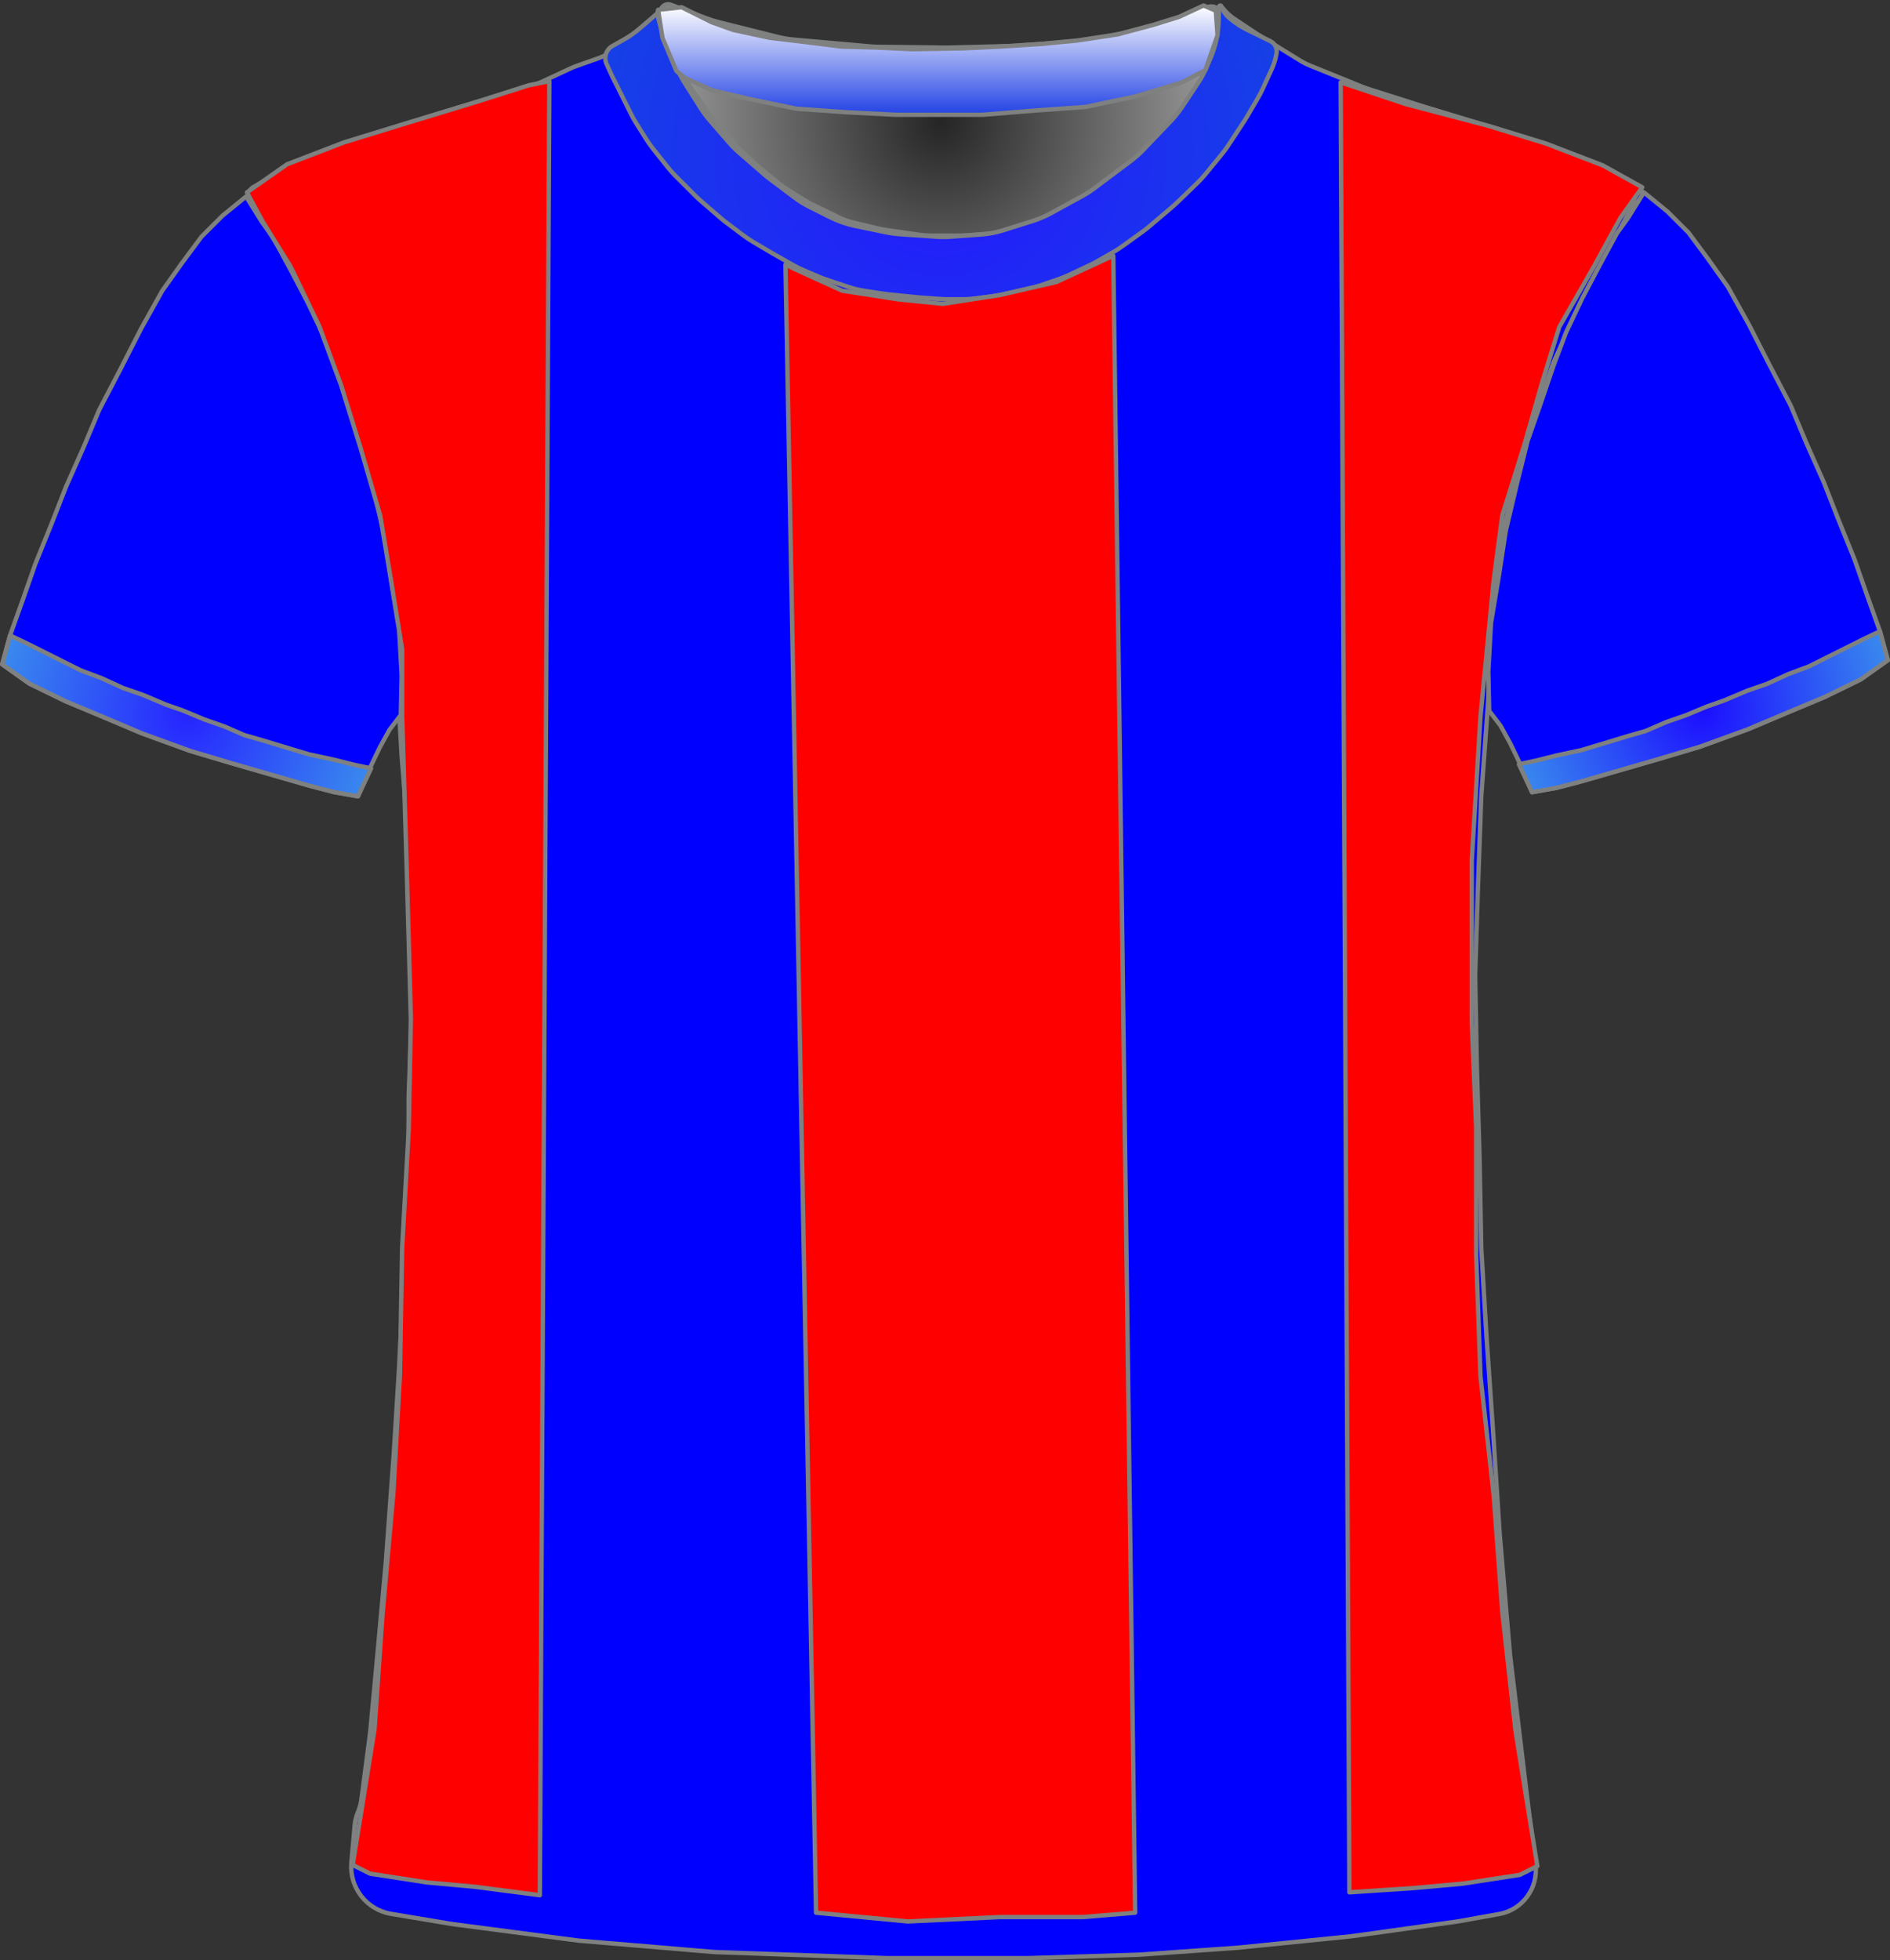 <?xml version="1.0" encoding="UTF-8" standalone="no"?>
<!DOCTYPE svg PUBLIC "-//W3C//DTD SVG 1.1//EN" "http://www.w3.org/Graphics/SVG/1.1/DTD/svg11.dtd">
<svg xmlns="http://www.w3.org/2000/svg" xmlns:xl="http://www.w3.org/1999/xlink" version="1.1" viewBox="-1368.5 -294.5 432.405 448.4" width="432.405pt" height="448.4pt" xmlns:dc="http://purl.org/dc/elements/1.1/">
  <rect x="-1368.5" y="-294.5" width="432.405" height="448.4" fill="#333333" stroke="none"/>
  <defs>
    <radialGradient cx="0" cy="0" r="1" id="Gradient" gradientUnits="userSpaceOnUse">
      <stop offset="0" stop-color="#252525"/>
      <stop offset="1" stop-color="#a5a5a5"/>
    </radialGradient>
    <radialGradient id="Obj_Gradient" xl:href="#Gradient" gradientTransform="translate(-1153.241 -266.6) scale(70.263)"/>
    <radialGradient cx="0" cy="0" r="1" id="Gradient_2" gradientUnits="userSpaceOnUse">
      <stop offset="0" stop-color="#2625ff"/>
      <stop offset="1" stop-color="#3a8eed"/>
    </radialGradient>
    <radialGradient id="Obj_Gradient_2" xl:href="#Gradient_2" gradientTransform="translate(-1325.8 -130.754) scale(46.037)"/>
    <radialGradient cx="0" cy="0" r="1" id="Gradient_3" gradientUnits="userSpaceOnUse">
      <stop offset="0" stop-color="#1c0fff"/>
      <stop offset="1" stop-color="#3a8eed"/>
    </radialGradient>
    <radialGradient id="Obj_Gradient_3" xl:href="#Gradient_3" gradientTransform="translate(-978.795 -131.697) scale(46.037)"/>
    <radialGradient cx="0" cy="0" r="1" id="Gradient_4" gradientUnits="userSpaceOnUse">
      <stop offset="0" stop-color="#2517ff"/>
      <stop offset="1" stop-color="#1542e5"/>
    </radialGradient>
    <radialGradient id="Obj_Gradient_4" xl:href="#Gradient_4" gradientTransform="translate(-1153.213 -259.645) scale(83.835)"/>
    <linearGradient x1="0" x2="1" id="Gradient_5" gradientUnits="userSpaceOnUse">
      <stop offset="0" stop-color="white"/>
      <stop offset="1" stop-color="#2242e4"/>
    </linearGradient>
    <linearGradient id="Obj_Gradient_5" xl:href="#Gradient_5" gradientTransform="translate(-1153.941 -293.244) rotate(90) scale(25)"/>
  </defs>
  <g stroke="none" stroke-opacity="1" stroke-dasharray="none" fill="none" fill-opacity="1">
    <title>Levante</title>
    <rect fill="white" width="432.405" height="448.4"/>
    <g>
      <title>Capa 1</title>
      <path d="M -1214.994 -293.41 L -1206.829 -290.292 C -1205.971 -289.964 -1205.094 -289.688 -1204.203 -289.466 L -1190.486 -286.036 C -1189.324 -285.746 -1188.142 -285.547 -1186.949 -285.44 L -1169.423 -283.879 C -1168.835 -283.826 -1168.245 -283.796 -1167.655 -283.789 L -1152.176 -283.605 C -1151.886 -283.602 -1151.596 -283.604 -1151.305 -283.611 L -1136.882 -283.986 C -1136.521 -283.995 -1136.161 -284.013 -1135.801 -284.039 L -1121.429 -285.091 C -1120.438 -285.164 -1119.452 -285.3 -1118.479 -285.5 L -1106.906 -287.878 C -1105.864 -288.093 -1104.838 -288.379 -1103.835 -288.735 L -1092.083 -292.91 C -1090.993 -293.297 -1089.79 -292.766 -1089.341 -291.7 L -1089.341 -291.7 C -1088.819 -290.46 -1088.667 -289.095 -1088.903 -287.771 L -1089.084 -286.76 C -1089.387 -285.059 -1089.882 -283.397 -1090.558 -281.807 L -1092.101 -278.176 C -1092.66 -276.861 -1093.339 -275.602 -1094.131 -274.414 L -1097.817 -268.885 C -1098.565 -267.764 -1099.409 -266.711 -1100.341 -265.737 L -1106.637 -259.162 C -1107.505 -258.256 -1108.445 -257.422 -1109.449 -256.668 L -1117.824 -250.387 C -1118.701 -249.73 -1119.623 -249.136 -1120.584 -248.61 L -1127.769 -244.679 C -1129.081 -243.961 -1130.458 -243.373 -1131.884 -242.923 L -1138.556 -240.816 C -1140.273 -240.274 -1142.048 -239.935 -1143.844 -239.807 L -1150.73 -239.315 C -1151.803 -239.238 -1152.879 -239.237 -1153.951 -239.311 L -1162.388 -239.893 C -1163.422 -239.964 -1164.45 -240.105 -1165.465 -240.315 L -1172.6 -241.792 C -1174.552 -242.196 -1176.444 -242.851 -1178.226 -243.743 L -1182.886 -246.073 C -1184.12 -246.69 -1185.296 -247.416 -1186.4 -248.244 L -1192.082 -252.506 C -1192.521 -252.835 -1192.948 -253.18 -1193.363 -253.54 L -1199.118 -258.538 C -1199.932 -259.245 -1200.696 -260.009 -1201.403 -260.823 L -1205.808 -265.896 C -1206.562 -266.764 -1207.25 -267.688 -1207.866 -268.659 L -1211.6 -274.547 C -1211.96 -275.115 -1212.296 -275.699 -1212.605 -276.297 L -1214.225 -279.43 C -1214.834 -280.608 -1215.341 -281.836 -1215.738 -283.101 L -1217.018 -287.174 C -1217.233 -287.858 -1217.416 -288.551 -1217.566 -289.251 L -1217.641 -289.6 C -1217.835 -290.508 -1217.728 -291.456 -1217.335 -292.297 L -1217.241 -292.5 C -1216.846 -293.345 -1215.866 -293.742 -1214.994 -293.41 Z" fill="url(#Obj_Gradient)"/>
      <path d="M -1214.994 -293.41 L -1206.829 -290.292 C -1205.971 -289.964 -1205.094 -289.688 -1204.203 -289.466 L -1190.486 -286.036 C -1189.324 -285.746 -1188.142 -285.547 -1186.949 -285.44 L -1169.423 -283.879 C -1168.835 -283.826 -1168.245 -283.796 -1167.655 -283.789 L -1152.176 -283.605 C -1151.886 -283.602 -1151.596 -283.604 -1151.305 -283.611 L -1136.882 -283.986 C -1136.521 -283.995 -1136.161 -284.013 -1135.801 -284.039 L -1121.429 -285.091 C -1120.438 -285.164 -1119.452 -285.3 -1118.479 -285.5 L -1106.906 -287.878 C -1105.864 -288.093 -1104.838 -288.379 -1103.835 -288.735 L -1092.083 -292.91 C -1090.993 -293.297 -1089.79 -292.766 -1089.341 -291.7 L -1089.341 -291.7 C -1088.819 -290.46 -1088.667 -289.095 -1088.903 -287.771 L -1089.084 -286.76 C -1089.387 -285.059 -1089.882 -283.397 -1090.558 -281.807 L -1092.101 -278.176 C -1092.66 -276.861 -1093.339 -275.602 -1094.131 -274.414 L -1097.817 -268.885 C -1098.565 -267.764 -1099.409 -266.711 -1100.341 -265.737 L -1106.637 -259.162 C -1107.505 -258.256 -1108.445 -257.422 -1109.449 -256.668 L -1117.824 -250.387 C -1118.701 -249.73 -1119.623 -249.136 -1120.584 -248.61 L -1127.769 -244.679 C -1129.081 -243.961 -1130.458 -243.373 -1131.884 -242.923 L -1138.556 -240.816 C -1140.273 -240.274 -1142.048 -239.935 -1143.844 -239.807 L -1150.73 -239.315 C -1151.803 -239.238 -1152.879 -239.237 -1153.951 -239.311 L -1162.388 -239.893 C -1163.422 -239.964 -1164.45 -240.105 -1165.465 -240.315 L -1172.6 -241.792 C -1174.552 -242.196 -1176.444 -242.851 -1178.226 -243.743 L -1182.886 -246.073 C -1184.12 -246.69 -1185.296 -247.416 -1186.4 -248.244 L -1192.082 -252.506 C -1192.521 -252.835 -1192.948 -253.18 -1193.363 -253.54 L -1199.118 -258.538 C -1199.932 -259.245 -1200.696 -260.009 -1201.403 -260.823 L -1205.808 -265.896 C -1206.562 -266.764 -1207.25 -267.688 -1207.866 -268.659 L -1211.6 -274.547 C -1211.96 -275.115 -1212.296 -275.699 -1212.605 -276.297 L -1214.225 -279.43 C -1214.834 -280.608 -1215.341 -281.836 -1215.738 -283.101 L -1217.018 -287.174 C -1217.233 -287.858 -1217.416 -288.551 -1217.566 -289.251 L -1217.641 -289.6 C -1217.835 -290.508 -1217.728 -291.456 -1217.335 -292.297 L -1217.241 -292.5 C -1216.846 -293.345 -1215.866 -293.742 -1214.994 -293.41 Z" stroke="#7f8080" stroke-linecap="round" stroke-linejoin="round" stroke-width="1"/>
      <path d="M -1279.026 143.264 L -1265.284 145.554 C -1265.101 145.585 -1264.917 145.612 -1264.733 145.636 L -1236.379 149.352 C -1236.132 149.384 -1235.885 149.41 -1235.638 149.431 L -1205.395 151.968 C -1205.138 151.989 -1204.88 152.005 -1204.623 152.014 L -1165.692 153.39 C -1165.503 153.397 -1165.315 153.4 -1165.127 153.4 L -1133.659 153.4 C -1133.493 153.4 -1133.326 153.397 -1133.159 153.392 L -1108.125 152.61 C -1107.914 152.603 -1107.704 152.593 -1107.495 152.578 L -1085.447 151.017 C -1085.288 151.006 -1085.13 150.992 -1084.972 150.976 L -1059.712 148.43 C -1059.51 148.41 -1059.309 148.386 -1059.108 148.358 L -1035.315 145.043 C -1035.111 145.014 -1034.908 144.982 -1034.705 144.946 L -1025.509 143.3 C -1020.182 142.347 -1016.531 137.393 -1017.198 132.023 L -1019.405 114.232 C -1019.408 114.211 -1019.41 114.189 -1019.413 114.168 L -1022.977 84.469 C -1022.998 84.29 -1023.017 84.11 -1023.032 83.93 L -1025.395 56.37 C -1025.404 56.257 -1025.413 56.143 -1025.42 56.029 L -1026.807 34.438 C -1026.808 34.413 -1026.81 34.387 -1026.812 34.362 L -1028.404 11.276 C -1028.408 11.225 -1028.411 11.175 -1028.414 11.124 L -1029.59 -8.678 C -1029.603 -8.893 -1029.611 -9.107 -1029.615 -9.322 L -1030.008 -29.917 C -1030.009 -29.972 -1030.01 -30.028 -1030.012 -30.083 L -1030.607 -50.317 C -1030.608 -50.372 -1030.61 -50.428 -1030.611 -50.483 L -1031.002 -70.992 C -1031.007 -71.264 -1031.005 -71.536 -1030.996 -71.807 L -1030.41 -90.167 C -1030.41 -90.189 -1030.409 -90.211 -1030.408 -90.233 L -1029.62 -112.102 C -1029.613 -112.301 -1029.602 -112.499 -1029.587 -112.697 L -1028.03 -133.918 C -1028.016 -134.106 -1028.006 -134.294 -1027.998 -134.483 L -1027.244 -154.382 C -1027.221 -154.993 -1027.163 -155.603 -1027.07 -156.208 L -1024.331 -174.012 C -1024.25 -174.537 -1024.143 -175.058 -1024.01 -175.572 L -1019.382 -193.53 C -1019.267 -193.976 -1019.133 -194.418 -1018.979 -194.853 L -1013.259 -211.092 C -1013.092 -211.564 -1012.904 -212.027 -1012.695 -212.481 L -1007.163 -224.466 C -1007.061 -224.689 -1006.953 -224.909 -1006.84 -225.126 L -1001.478 -235.468 C -1001.432 -235.556 -1001.385 -235.644 -1001.338 -235.731 L -996.122 -245.348 C -995.385 -246.707 -994.435 -247.94 -993.309 -249 L -993.309 -249 C -992.634 -249.635 -992.602 -250.698 -993.237 -251.373 C -993.362 -251.505 -993.507 -251.617 -993.667 -251.702 L -996.881 -253.424 C -997.1 -253.541 -997.321 -253.653 -997.545 -253.76 L -1005.399 -257.509 C -1005.806 -257.703 -1006.22 -257.88 -1006.642 -258.039 L -1016.317 -261.69 C -1016.512 -261.763 -1016.708 -261.833 -1016.906 -261.899 L -1029.6 -266.13 C -1029.74 -266.177 -1029.879 -266.221 -1030.02 -266.264 L -1042.903 -270.168 C -1042.974 -270.189 -1043.044 -270.211 -1043.115 -270.234 L -1055.619 -274.212 C -1056.012 -274.337 -1056.401 -274.478 -1056.784 -274.633 L -1068.759 -279.493 C -1069.591 -279.83 -1070.393 -280.237 -1071.156 -280.709 L -1080.776 -286.656 C -1080.931 -286.752 -1081.085 -286.851 -1081.238 -286.952 L -1086.128 -290.212 C -1087.109 -290.867 -1087.98 -291.673 -1088.709 -292.6 L -1088.709 -292.6 C -1088.815 -292.734 -1089.009 -292.758 -1089.144 -292.652 C -1089.246 -292.571 -1089.287 -292.435 -1089.246 -292.311 L -1089.109 -291.9 C -1088.65 -290.522 -1088.545 -289.051 -1088.805 -287.622 L -1089.2 -285.449 C -1089.472 -283.957 -1089.953 -282.512 -1090.631 -281.156 L -1092.164 -278.091 C -1092.46 -277.498 -1092.794 -276.923 -1093.162 -276.371 L -1096.366 -271.566 C -1096.794 -270.923 -1097.269 -270.312 -1097.786 -269.737 L -1102.348 -264.668 C -1102.389 -264.623 -1102.43 -264.577 -1102.472 -264.532 L -1108.466 -258.024 C -1109.094 -257.343 -1109.779 -256.717 -1110.515 -256.154 L -1115.54 -252.312 C -1115.986 -251.971 -1116.449 -251.654 -1116.929 -251.361 L -1123.415 -247.406 C -1124.077 -247.003 -1124.767 -246.648 -1125.48 -246.344 L -1132.596 -243.316 C -1133.403 -242.973 -1134.238 -242.696 -1135.091 -242.489 L -1139.17 -241.5 C -1139.995 -241.3 -1140.834 -241.166 -1141.68 -241.1 L -1147.381 -240.65 C -1147.8 -240.617 -1148.22 -240.6 -1148.64 -240.6 L -1155.672 -240.6 C -1156.429 -240.6 -1157.185 -240.654 -1157.935 -240.761 L -1165.881 -241.896 C -1166.366 -241.965 -1166.848 -242.057 -1167.324 -242.17 L -1173.286 -243.59 C -1174.431 -243.862 -1175.543 -244.261 -1176.601 -244.777 L -1182.881 -247.844 C -1183.366 -248.081 -1183.839 -248.343 -1184.298 -248.627 L -1188.509 -251.242 C -1189.109 -251.613 -1189.683 -252.025 -1190.227 -252.472 L -1194.674 -256.124 C -1194.897 -256.308 -1195.116 -256.498 -1195.329 -256.693 L -1199.132 -260.179 C -1199.583 -260.593 -1200.01 -261.032 -1200.411 -261.495 L -1204.53 -266.247 C -1204.849 -266.615 -1205.152 -266.998 -1205.436 -267.394 L -1209.866 -273.564 C -1210.361 -274.254 -1210.8 -274.981 -1211.179 -275.74 L -1213.756 -280.893 C -1213.791 -280.964 -1213.826 -281.036 -1213.861 -281.108 L -1215.109 -283.7 C -1215.96 -285.467 -1216.315 -287.431 -1216.138 -289.384 L -1215.958 -291.367 C -1215.934 -291.628 -1216.127 -291.86 -1216.389 -291.884 C -1216.551 -291.899 -1216.71 -291.829 -1216.809 -291.7 L -1216.809 -291.7 C -1217.473 -290.838 -1218.253 -290.071 -1219.127 -289.424 L -1223.024 -286.537 C -1223.147 -286.446 -1223.272 -286.356 -1223.399 -286.268 L -1228.021 -283.046 C -1229.208 -282.219 -1230.501 -281.557 -1231.866 -281.077 L -1236.473 -279.459 C -1236.964 -279.286 -1237.445 -279.09 -1237.917 -278.871 L -1244.764 -275.686 C -1245.46 -275.363 -1246.178 -275.089 -1246.914 -274.869 L -1257.784 -271.608 C -1257.801 -271.603 -1257.818 -271.597 -1257.834 -271.592 L -1268.802 -268.263 C -1268.94 -268.221 -1269.078 -268.177 -1269.214 -268.132 L -1282.136 -263.825 C -1282.185 -263.808 -1282.234 -263.792 -1282.283 -263.776 L -1293.65 -260.109 C -1294.289 -259.903 -1294.914 -259.657 -1295.522 -259.373 L -1303.454 -255.66 C -1303.824 -255.487 -1304.187 -255.299 -1304.543 -255.098 L -1310.489 -251.737 C -1311.743 -251.029 -1312.184 -249.439 -1311.476 -248.186 C -1311.399 -248.05 -1311.31 -247.92 -1311.209 -247.8 L -1310.345 -246.763 C -1309.59 -245.857 -1308.938 -244.87 -1308.4 -243.821 L -1305.322 -237.821 C -1305.247 -237.674 -1305.169 -237.528 -1305.089 -237.383 L -1301.134 -230.227 C -1301.051 -230.076 -1300.97 -229.923 -1300.891 -229.769 L -1296.783 -221.731 C -1296.534 -221.244 -1296.31 -220.744 -1296.112 -220.234 L -1292.63 -211.252 C -1292.616 -211.217 -1292.602 -211.183 -1292.589 -211.148 L -1288.992 -202.062 C -1288.87 -201.754 -1288.758 -201.442 -1288.655 -201.127 L -1286.033 -193.074 C -1286.017 -193.025 -1286.001 -192.975 -1285.986 -192.925 L -1282.914 -183.167 C -1282.711 -182.523 -1282.549 -181.867 -1282.429 -181.202 L -1280.444 -170.193 C -1280.421 -170.064 -1280.399 -169.936 -1280.379 -169.807 L -1278.673 -158.813 C -1278.631 -158.538 -1278.595 -158.261 -1278.567 -157.984 L -1277.679 -149.287 C -1277.633 -148.829 -1277.606 -148.37 -1277.599 -147.909 L -1277.414 -135.934 C -1277.411 -135.711 -1277.403 -135.489 -1277.39 -135.267 L -1276.62 -121.785 C -1276.613 -121.662 -1276.604 -121.538 -1276.594 -121.415 L -1275.261 -104.841 C -1275.226 -104.414 -1275.209 -103.986 -1275.209 -103.557 L -1275.209 -91.108 C -1275.209 -90.903 -1275.205 -90.698 -1275.197 -90.493 L -1274.617 -75.404 C -1274.612 -75.268 -1274.608 -75.132 -1274.607 -74.996 L -1274.414 -60.2 C -1274.411 -59.933 -1274.414 -59.667 -1274.424 -59.4 L -1274.998 -43.896 C -1275.006 -43.699 -1275.009 -43.501 -1275.009 -43.304 L -1275.009 -29.708 C -1275.009 -29.503 -1275.013 -29.298 -1275.021 -29.093 L -1275.606 -13.878 C -1275.608 -13.826 -1275.611 -13.774 -1275.613 -13.722 L -1276.408 2.781 C -1276.409 2.794 -1276.409 2.806 -1276.41 2.819 L -1277.205 18.511 C -1277.208 18.57 -1277.211 18.63 -1277.215 18.689 L -1278.404 37.91 C -1278.407 37.97 -1278.411 38.03 -1278.416 38.09 L -1280.199 62.459 C -1280.206 62.553 -1280.214 62.647 -1280.222 62.74 L -1282.008 82.385 C -1282.009 82.395 -1282.01 82.405 -1282.011 82.415 L -1283.781 101.5 C -1283.8 101.7 -1283.822 101.9 -1283.848 102.099 L -1285.809 117.072 C -1285.942 118.086 -1286.211 119.078 -1286.609 120.02 L -1286.609 120.02 C -1287.007 120.96 -1287.255 121.957 -1287.346 122.975 L -1288.109 131.52 C -1288.617 137.207 -1284.659 142.325 -1279.026 143.264 Z" fill="blue"/>
      <path d="M -1279.026 143.264 L -1265.284 145.554 C -1265.101 145.585 -1264.917 145.612 -1264.733 145.636 L -1236.379 149.352 C -1236.132 149.384 -1235.885 149.41 -1235.638 149.431 L -1205.395 151.968 C -1205.138 151.989 -1204.88 152.005 -1204.623 152.014 L -1165.692 153.39 C -1165.503 153.397 -1165.315 153.4 -1165.127 153.4 L -1133.659 153.4 C -1133.493 153.4 -1133.326 153.397 -1133.159 153.392 L -1108.125 152.61 C -1107.914 152.603 -1107.704 152.593 -1107.495 152.578 L -1085.447 151.017 C -1085.288 151.006 -1085.13 150.992 -1084.972 150.976 L -1059.712 148.43 C -1059.51 148.41 -1059.309 148.386 -1059.108 148.358 L -1035.315 145.043 C -1035.111 145.014 -1034.908 144.982 -1034.705 144.946 L -1025.509 143.3 C -1020.182 142.347 -1016.531 137.393 -1017.198 132.023 L -1019.405 114.232 C -1019.408 114.211 -1019.41 114.189 -1019.413 114.168 L -1022.977 84.469 C -1022.998 84.29 -1023.017 84.11 -1023.032 83.93 L -1025.395 56.37 C -1025.404 56.257 -1025.413 56.143 -1025.42 56.029 L -1026.807 34.438 C -1026.808 34.413 -1026.81 34.387 -1026.812 34.362 L -1028.404 11.276 C -1028.408 11.225 -1028.411 11.175 -1028.414 11.124 L -1029.59 -8.678 C -1029.603 -8.893 -1029.611 -9.107 -1029.615 -9.322 L -1030.008 -29.917 C -1030.009 -29.972 -1030.01 -30.028 -1030.012 -30.083 L -1030.607 -50.317 C -1030.608 -50.372 -1030.61 -50.428 -1030.611 -50.483 L -1031.002 -70.992 C -1031.007 -71.264 -1031.005 -71.536 -1030.996 -71.807 L -1030.41 -90.167 C -1030.41 -90.189 -1030.409 -90.211 -1030.408 -90.233 L -1029.62 -112.102 C -1029.613 -112.301 -1029.602 -112.499 -1029.587 -112.697 L -1028.03 -133.918 C -1028.016 -134.106 -1028.006 -134.294 -1027.998 -134.483 L -1027.244 -154.382 C -1027.221 -154.993 -1027.163 -155.603 -1027.07 -156.208 L -1024.331 -174.012 C -1024.25 -174.537 -1024.143 -175.058 -1024.01 -175.572 L -1019.382 -193.53 C -1019.267 -193.976 -1019.133 -194.418 -1018.979 -194.853 L -1013.259 -211.092 C -1013.092 -211.564 -1012.904 -212.027 -1012.695 -212.481 L -1007.163 -224.466 C -1007.061 -224.689 -1006.953 -224.909 -1006.84 -225.126 L -1001.478 -235.468 C -1001.432 -235.556 -1001.385 -235.644 -1001.338 -235.731 L -996.122 -245.348 C -995.385 -246.707 -994.435 -247.94 -993.309 -249 L -993.309 -249 C -992.634 -249.635 -992.602 -250.698 -993.237 -251.373 C -993.362 -251.505 -993.507 -251.617 -993.667 -251.702 L -996.881 -253.424 C -997.1 -253.541 -997.321 -253.653 -997.545 -253.76 L -1005.399 -257.509 C -1005.806 -257.703 -1006.22 -257.88 -1006.642 -258.039 L -1016.317 -261.69 C -1016.512 -261.763 -1016.708 -261.833 -1016.906 -261.899 L -1029.6 -266.13 C -1029.74 -266.177 -1029.879 -266.221 -1030.02 -266.264 L -1042.903 -270.168 C -1042.974 -270.189 -1043.044 -270.211 -1043.115 -270.234 L -1055.619 -274.212 C -1056.012 -274.337 -1056.401 -274.478 -1056.784 -274.633 L -1068.759 -279.493 C -1069.591 -279.83 -1070.393 -280.237 -1071.156 -280.709 L -1080.776 -286.656 C -1080.931 -286.752 -1081.085 -286.851 -1081.238 -286.952 L -1086.128 -290.212 C -1087.109 -290.867 -1087.98 -291.673 -1088.709 -292.6 L -1088.709 -292.6 C -1088.815 -292.734 -1089.009 -292.758 -1089.144 -292.652 C -1089.246 -292.571 -1089.287 -292.435 -1089.246 -292.311 L -1089.109 -291.9 C -1088.65 -290.522 -1088.545 -289.051 -1088.805 -287.622 L -1089.2 -285.449 C -1089.472 -283.957 -1089.953 -282.512 -1090.631 -281.156 L -1092.164 -278.091 C -1092.46 -277.498 -1092.794 -276.923 -1093.162 -276.371 L -1096.366 -271.566 C -1096.794 -270.923 -1097.269 -270.312 -1097.786 -269.737 L -1102.348 -264.668 C -1102.389 -264.623 -1102.43 -264.577 -1102.472 -264.532 L -1108.466 -258.024 C -1109.094 -257.343 -1109.779 -256.717 -1110.515 -256.154 L -1115.54 -252.312 C -1115.986 -251.971 -1116.449 -251.654 -1116.929 -251.361 L -1123.415 -247.406 C -1124.077 -247.003 -1124.767 -246.648 -1125.48 -246.344 L -1132.596 -243.316 C -1133.403 -242.973 -1134.238 -242.696 -1135.091 -242.489 L -1139.17 -241.5 C -1139.995 -241.3 -1140.834 -241.166 -1141.68 -241.1 L -1147.381 -240.65 C -1147.8 -240.617 -1148.22 -240.6 -1148.64 -240.6 L -1155.672 -240.6 C -1156.429 -240.6 -1157.185 -240.654 -1157.935 -240.761 L -1165.881 -241.896 C -1166.366 -241.965 -1166.848 -242.057 -1167.324 -242.17 L -1173.286 -243.59 C -1174.431 -243.862 -1175.543 -244.261 -1176.601 -244.777 L -1182.881 -247.844 C -1183.366 -248.081 -1183.839 -248.343 -1184.298 -248.627 L -1188.509 -251.242 C -1189.109 -251.613 -1189.683 -252.025 -1190.227 -252.472 L -1194.674 -256.124 C -1194.897 -256.308 -1195.116 -256.498 -1195.329 -256.693 L -1199.132 -260.179 C -1199.583 -260.593 -1200.01 -261.032 -1200.411 -261.495 L -1204.53 -266.247 C -1204.849 -266.615 -1205.152 -266.998 -1205.436 -267.394 L -1209.866 -273.564 C -1210.361 -274.254 -1210.8 -274.981 -1211.179 -275.74 L -1213.756 -280.893 C -1213.791 -280.964 -1213.826 -281.036 -1213.861 -281.108 L -1215.109 -283.7 C -1215.96 -285.467 -1216.315 -287.431 -1216.138 -289.384 L -1215.958 -291.367 C -1215.934 -291.628 -1216.127 -291.86 -1216.389 -291.884 C -1216.551 -291.899 -1216.71 -291.829 -1216.809 -291.7 L -1216.809 -291.7 C -1217.473 -290.838 -1218.253 -290.071 -1219.127 -289.424 L -1223.024 -286.537 C -1223.147 -286.446 -1223.272 -286.356 -1223.399 -286.268 L -1228.021 -283.046 C -1229.208 -282.219 -1230.501 -281.557 -1231.866 -281.077 L -1236.473 -279.459 C -1236.964 -279.286 -1237.445 -279.09 -1237.917 -278.871 L -1244.764 -275.686 C -1245.46 -275.363 -1246.178 -275.089 -1246.914 -274.869 L -1257.784 -271.608 C -1257.801 -271.603 -1257.818 -271.597 -1257.834 -271.592 L -1268.802 -268.263 C -1268.94 -268.221 -1269.078 -268.177 -1269.214 -268.132 L -1282.136 -263.825 C -1282.185 -263.808 -1282.234 -263.792 -1282.283 -263.776 L -1293.65 -260.109 C -1294.289 -259.903 -1294.914 -259.657 -1295.522 -259.373 L -1303.454 -255.66 C -1303.824 -255.487 -1304.187 -255.299 -1304.543 -255.098 L -1310.489 -251.737 C -1311.743 -251.029 -1312.184 -249.439 -1311.476 -248.186 C -1311.399 -248.05 -1311.31 -247.92 -1311.209 -247.8 L -1310.345 -246.763 C -1309.59 -245.857 -1308.938 -244.87 -1308.4 -243.821 L -1305.322 -237.821 C -1305.247 -237.674 -1305.169 -237.528 -1305.089 -237.383 L -1301.134 -230.227 C -1301.051 -230.076 -1300.97 -229.923 -1300.891 -229.769 L -1296.783 -221.731 C -1296.534 -221.244 -1296.31 -220.744 -1296.112 -220.234 L -1292.63 -211.252 C -1292.616 -211.217 -1292.602 -211.183 -1292.589 -211.148 L -1288.992 -202.062 C -1288.87 -201.754 -1288.758 -201.442 -1288.655 -201.127 L -1286.033 -193.074 C -1286.017 -193.025 -1286.001 -192.975 -1285.986 -192.925 L -1282.914 -183.167 C -1282.711 -182.523 -1282.549 -181.867 -1282.429 -181.202 L -1280.444 -170.193 C -1280.421 -170.064 -1280.399 -169.936 -1280.379 -169.807 L -1278.673 -158.813 C -1278.631 -158.538 -1278.595 -158.261 -1278.567 -157.984 L -1277.679 -149.287 C -1277.633 -148.829 -1277.606 -148.37 -1277.599 -147.909 L -1277.414 -135.934 C -1277.411 -135.711 -1277.403 -135.489 -1277.39 -135.267 L -1276.62 -121.785 C -1276.613 -121.662 -1276.604 -121.538 -1276.594 -121.415 L -1275.261 -104.841 C -1275.226 -104.414 -1275.209 -103.986 -1275.209 -103.557 L -1275.209 -91.108 C -1275.209 -90.903 -1275.205 -90.698 -1275.197 -90.493 L -1274.617 -75.404 C -1274.612 -75.268 -1274.608 -75.132 -1274.607 -74.996 L -1274.414 -60.2 C -1274.411 -59.933 -1274.414 -59.667 -1274.424 -59.4 L -1274.998 -43.896 C -1275.006 -43.699 -1275.009 -43.501 -1275.009 -43.304 L -1275.009 -29.708 C -1275.009 -29.503 -1275.013 -29.298 -1275.021 -29.093 L -1275.606 -13.878 C -1275.608 -13.826 -1275.611 -13.774 -1275.613 -13.722 L -1276.408 2.781 C -1276.409 2.794 -1276.409 2.806 -1276.41 2.819 L -1277.205 18.511 C -1277.208 18.57 -1277.211 18.63 -1277.215 18.689 L -1278.404 37.91 C -1278.407 37.97 -1278.411 38.03 -1278.416 38.09 L -1280.199 62.459 C -1280.206 62.553 -1280.214 62.647 -1280.222 62.74 L -1282.008 82.385 C -1282.009 82.395 -1282.01 82.405 -1282.011 82.415 L -1283.781 101.5 C -1283.8 101.7 -1283.822 101.9 -1283.848 102.099 L -1285.809 117.072 C -1285.942 118.086 -1286.211 119.078 -1286.609 120.02 L -1286.609 120.02 C -1287.007 120.96 -1287.255 121.957 -1287.346 122.975 L -1288.109 131.52 C -1288.617 137.207 -1284.659 142.325 -1279.026 143.264 Z" stroke="#7f8080" stroke-linecap="round" stroke-linejoin="round" stroke-width="1"/>
      <path d="M -1368 -142.554 L -1361.8 -138.154 L -1353.6 -134.154 L -1345 -130.554 L -1336 -126.754 L -1325 -122.754 L -1315.6 -119.954 L -1306.6 -117.354 L -1297.6 -114.754 L -1292.2 -113.354 L -1286.6 -112.354 L -1284.2 -118.154 L -1281.6 -123.554 L -1279.4 -127.554 L -1276.8 -130.954 L -1276.6 -139.954 L -1277.2 -150.954 L -1279 -161.754 L -1280.6 -172.154 L -1283.2 -183.154 L -1285.6 -192.754 L -1288.4 -200.754 L -1291.6 -210.154 L -1294.4 -217.554 L -1298 -225.154 L -1302 -232.754 L -1306 -240.154 L -1308.6 -243.754 L -1312.2 -249.554 L -1317.6 -245.154 L -1322.4 -240.354 L -1327 -234.154 L -1331.4 -227.954 L -1336.2 -219.354 L -1341 -209.954 L -1345.8 -200.754 L -1349.4 -192.154 L -1353.4 -183.154 L -1356.6 -174.954 L -1360.4 -165.554 L -1363.2 -157.554 L -1366.2 -149.154 Z" fill="blue"/>
      <path d="M -1368 -142.554 L -1361.8 -138.154 L -1353.6 -134.154 L -1345 -130.554 L -1336 -126.754 L -1325 -122.754 L -1315.6 -119.954 L -1306.6 -117.354 L -1297.6 -114.754 L -1292.2 -113.354 L -1286.6 -112.354 L -1284.2 -118.154 L -1281.6 -123.554 L -1279.4 -127.554 L -1276.8 -130.954 L -1276.6 -139.954 L -1277.2 -150.954 L -1279 -161.754 L -1280.6 -172.154 L -1283.2 -183.154 L -1285.6 -192.754 L -1288.4 -200.754 L -1291.6 -210.154 L -1294.4 -217.554 L -1298 -225.154 L -1302 -232.754 L -1306 -240.154 L -1308.6 -243.754 L -1312.2 -249.554 L -1317.6 -245.154 L -1322.4 -240.354 L -1327 -234.154 L -1331.4 -227.954 L -1336.2 -219.354 L -1341 -209.954 L -1345.8 -200.754 L -1349.4 -192.154 L -1353.4 -183.154 L -1356.6 -174.954 L -1360.4 -165.554 L -1363.2 -157.554 L -1366.2 -149.154 Z" stroke="#7f8080" stroke-linecap="round" stroke-linejoin="round" stroke-width="1"/>
      <path d="M -936.595 -143.497 L -942.795 -139.097 L -950.995 -135.097 L -959.595 -131.497 L -968.595 -127.697 L -979.595 -123.697 L -988.995 -120.897 L -997.995 -118.297 L -1006.995 -115.697 L -1012.395 -114.297 L -1017.995 -113.297 L -1020.395 -119.097 L -1022.995 -124.497 L -1025.195 -128.497 L -1027.795 -131.897 L -1027.995 -140.897 L -1027.395 -151.897 L -1025.595 -162.697 L -1023.995 -173.097 L -1021.395 -184.097 L -1018.995 -193.697 L -1016.195 -201.697 L -1012.995 -211.097 L -1010.195 -218.497 L -1006.595 -226.097 L -1002.595 -233.697 L -998.595 -241.097 L -995.995 -244.697 L -992.395 -250.497 L -986.995 -246.097 L -982.195 -241.297 L -977.595 -235.097 L -973.195 -228.897 L -968.395 -220.297 L -963.595 -210.897 L -958.795 -201.697 L -955.195 -193.097 L -951.195 -184.097 L -947.995 -175.897 L -944.195 -166.497 L -941.395 -158.497 L -938.395 -150.097 Z" fill="blue"/>
      <path d="M -936.595 -143.497 L -942.795 -139.097 L -950.995 -135.097 L -959.595 -131.497 L -968.595 -127.697 L -979.595 -123.697 L -988.995 -120.897 L -997.995 -118.297 L -1006.995 -115.697 L -1012.395 -114.297 L -1017.995 -113.297 L -1020.395 -119.097 L -1022.995 -124.497 L -1025.195 -128.497 L -1027.795 -131.897 L -1027.995 -140.897 L -1027.395 -151.897 L -1025.595 -162.697 L -1023.995 -173.097 L -1021.395 -184.097 L -1018.995 -193.697 L -1016.195 -201.697 L -1012.995 -211.097 L -1010.195 -218.497 L -1006.595 -226.097 L -1002.595 -233.697 L -998.595 -241.097 L -995.995 -244.697 L -992.395 -250.497 L -986.995 -246.097 L -982.195 -241.297 L -977.595 -235.097 L -973.195 -228.897 L -968.395 -220.297 L -963.595 -210.897 L -958.795 -201.697 L -955.195 -193.097 L -951.195 -184.097 L -947.995 -175.897 L -944.195 -166.497 L -941.395 -158.497 L -938.395 -150.097 Z" stroke="#7f8080" stroke-linecap="round" stroke-linejoin="round" stroke-width="1"/>
      <path d="M -1368 -142.554 L -1361.8 -138.154 L -1353.6 -134.154 L -1345 -130.554 L -1336 -126.754 L -1325 -122.754 L -1315.6 -119.954 L -1306.6 -117.354 L -1297.6 -114.754 L -1292.2 -113.354 L -1286.6 -112.354 L -1283.6 -118.754 L -1287.4 -119.554 L -1292.2 -120.754 L -1297.8 -121.954 L -1303.8 -123.754 L -1308.4 -125.154 L -1312.6 -126.354 L -1317.2 -128.354 L -1321.8 -129.954 L -1326.6 -131.954 L -1330.6 -133.354 L -1335.8 -135.554 L -1340.4 -137.154 L -1345.2 -139.354 L -1350 -141.154 L -1354 -143.154 L -1358.4 -145.354 L -1362.8 -147.554 L -1366.2 -149.154 Z" fill="url(#Obj_Gradient_2)"/>
      <path d="M -1368 -142.554 L -1361.8 -138.154 L -1353.6 -134.154 L -1345 -130.554 L -1336 -126.754 L -1325 -122.754 L -1315.6 -119.954 L -1306.6 -117.354 L -1297.6 -114.754 L -1292.2 -113.354 L -1286.6 -112.354 L -1283.6 -118.754 L -1287.4 -119.554 L -1292.2 -120.754 L -1297.8 -121.954 L -1303.8 -123.754 L -1308.4 -125.154 L -1312.6 -126.354 L -1317.2 -128.354 L -1321.8 -129.954 L -1326.6 -131.954 L -1330.6 -133.354 L -1335.8 -135.554 L -1340.4 -137.154 L -1345.2 -139.354 L -1350 -141.154 L -1354 -143.154 L -1358.4 -145.354 L -1362.8 -147.554 L -1366.2 -149.154 Z" stroke="#7f8080" stroke-linecap="round" stroke-linejoin="round" stroke-width="1"/>
      <path d="M -936.595 -143.497 L -942.795 -139.097 L -950.995 -135.097 L -959.595 -131.497 L -968.595 -127.697 L -979.595 -123.697 L -988.995 -120.897 L -997.995 -118.297 L -1006.995 -115.697 L -1012.395 -114.297 L -1017.995 -113.297 L -1020.995 -119.697 L -1017.195 -120.497 L -1012.395 -121.697 L -1006.795 -122.897 L -1000.795 -124.697 L -996.195 -126.097 L -991.995 -127.297 L -987.395 -129.297 L -982.795 -130.897 L -977.995 -132.897 L -973.995 -134.297 L -968.795 -136.497 L -964.195 -138.097 L -959.395 -140.297 L -954.595 -142.097 L -950.595 -144.097 L -946.195 -146.297 L -941.795 -148.497 L -938.395 -150.097 Z" fill="url(#Obj_Gradient_3)"/>
      <path d="M -936.595 -143.497 L -942.795 -139.097 L -950.995 -135.097 L -959.595 -131.497 L -968.595 -127.697 L -979.595 -123.697 L -988.995 -120.897 L -997.995 -118.297 L -1006.995 -115.697 L -1012.395 -114.297 L -1017.995 -113.297 L -1020.995 -119.697 L -1017.195 -120.497 L -1012.395 -121.697 L -1006.795 -122.897 L -1000.795 -124.697 L -996.195 -126.097 L -991.995 -127.297 L -987.395 -129.297 L -982.795 -130.897 L -977.995 -132.897 L -973.995 -134.297 L -968.795 -136.497 L -964.195 -138.097 L -959.395 -140.297 L -954.595 -142.097 L -950.595 -144.097 L -946.195 -146.297 L -941.795 -148.497 L -938.395 -150.097 Z" stroke="#7f8080" stroke-linecap="round" stroke-linejoin="round" stroke-width="1"/>
      <path d="M -1217.428 -292.036 L -1222.157 -287.983 C -1223.307 -286.997 -1224.552 -286.127 -1225.874 -285.385 L -1228.4 -283.968 C -1229.836 -283.163 -1230.416 -281.394 -1229.738 -279.895 L -1228.72 -277.648 C -1228.598 -277.38 -1228.472 -277.113 -1228.34 -276.85 L -1226.538 -273.245 L -1224.051 -268.271 C -1223.709 -267.588 -1223.333 -266.922 -1222.925 -266.275 L -1220.599 -262.592 C -1220.158 -261.895 -1219.681 -261.222 -1219.168 -260.576 L -1215.757 -256.278 C -1215.211 -255.59 -1214.626 -254.934 -1214.005 -254.313 L -1209.339 -249.647 C -1208.938 -249.246 -1208.523 -248.86 -1208.093 -248.49 L -1203.53 -244.556 C -1203.135 -244.216 -1202.729 -243.889 -1202.312 -243.576 L -1198.337 -240.595 C -1197.671 -240.096 -1196.979 -239.633 -1196.263 -239.208 L -1192.13 -236.759 C -1192.002 -236.683 -1191.873 -236.609 -1191.743 -236.535 L -1187.046 -233.873 C -1186.308 -233.455 -1185.547 -233.078 -1184.767 -232.743 L -1181.217 -231.222 C -1180.631 -230.971 -1180.035 -230.744 -1179.43 -230.543 L -1174.412 -228.87 C -1173.165 -228.454 -1171.884 -228.146 -1170.584 -227.949 L -1166.485 -227.328 C -1166.12 -227.273 -1165.754 -227.226 -1165.387 -227.189 L -1158.505 -226.483 C -1158.26 -226.458 -1158.015 -226.437 -1157.769 -226.419 L -1153.242 -226.102 C -1152.706 -226.064 -1152.169 -226.045 -1151.632 -226.045 L -1148.37 -226.045 C -1147.416 -226.045 -1146.463 -226.105 -1145.517 -226.223 L -1141.528 -226.721 C -1140.868 -226.804 -1140.212 -226.915 -1139.562 -227.054 L -1133.48 -228.358 C -1132.586 -228.549 -1131.704 -228.794 -1130.839 -229.09 L -1126.331 -230.636 C -1125.536 -230.909 -1124.757 -231.225 -1123.997 -231.582 L -1119.163 -233.857 C -1118.613 -234.116 -1118.073 -234.396 -1117.545 -234.698 L -1113.777 -236.851 C -1113.085 -237.247 -1112.413 -237.679 -1111.765 -238.144 L -1107.089 -241.505 C -1106.588 -241.865 -1106.102 -242.245 -1105.632 -242.644 L -1100.311 -247.159 C -1099.929 -247.483 -1099.557 -247.82 -1099.197 -248.168 L -1094.498 -252.716 C -1093.858 -253.335 -1093.255 -253.991 -1092.691 -254.679 L -1088.898 -259.316 C -1088.391 -259.935 -1087.917 -260.58 -1087.478 -261.249 L -1083.861 -266.753 C -1083.645 -267.081 -1083.438 -267.415 -1083.24 -267.753 L -1080.717 -272.057 C -1080.331 -272.715 -1079.978 -273.393 -1079.659 -274.086 L -1077.541 -278.697 C -1077.008 -279.857 -1076.637 -281.085 -1076.438 -282.345 L -1076.438 -282.345 C -1076.259 -283.475 -1076.839 -284.588 -1077.866 -285.09 L -1083.159 -287.678 C -1084.474 -288.321 -1085.708 -289.115 -1086.838 -290.045 L -1087.244 -290.38 C -1088.088 -291.075 -1088.711 -292.001 -1089.038 -293.045 L -1089.038 -293.045 C -1089.084 -293.195 -1089.243 -293.278 -1089.392 -293.231 C -1089.507 -293.195 -1089.587 -293.09 -1089.591 -292.97 L -1089.7 -289.547 C -1089.791 -286.704 -1090.408 -283.902 -1091.521 -281.284 L -1092.398 -279.221 C -1092.957 -277.907 -1093.636 -276.647 -1094.428 -275.459 L -1098.114 -269.93 C -1098.862 -268.809 -1099.706 -267.756 -1100.638 -266.782 L -1106.933 -260.208 C -1107.801 -259.301 -1108.742 -258.467 -1109.746 -257.714 L -1118.121 -251.433 C -1118.998 -250.775 -1119.92 -250.181 -1120.881 -249.655 L -1128.066 -245.724 C -1129.377 -245.007 -1130.755 -244.419 -1132.18 -243.969 L -1138.853 -241.861 C -1140.57 -241.319 -1142.345 -240.98 -1144.141 -240.852 L -1151.027 -240.36 C -1152.1 -240.284 -1153.176 -240.282 -1154.248 -240.356 L -1162.685 -240.938 C -1163.719 -241.009 -1164.747 -241.151 -1165.762 -241.361 L -1172.897 -242.837 C -1174.849 -243.241 -1176.74 -243.897 -1178.523 -244.788 L -1183.183 -247.118 C -1184.417 -247.735 -1185.593 -248.462 -1186.697 -249.29 L -1192.379 -253.551 C -1192.818 -253.88 -1193.245 -254.225 -1193.659 -254.585 L -1199.415 -259.583 C -1200.229 -260.29 -1200.993 -261.054 -1201.7 -261.868 L -1206.105 -266.941 C -1206.859 -267.809 -1207.547 -268.733 -1208.163 -269.704 L -1211.897 -275.592 C -1212.257 -276.161 -1212.592 -276.745 -1212.902 -277.343 L -1214.522 -280.475 C -1215.131 -281.653 -1215.638 -282.881 -1216.035 -284.146 L -1217.315 -288.22 C -1217.53 -288.903 -1217.713 -289.596 -1217.863 -290.296 L -1218.088 -291.348 C -1218.173 -291.745 -1217.947 -292.143 -1217.562 -292.273 L -1217.562 -292.273 C -1217.49 -292.297 -1217.411 -292.258 -1217.387 -292.186 C -1217.369 -292.132 -1217.385 -292.073 -1217.428 -292.036 Z" fill="url(#Obj_Gradient_4)"/>
      <path d="M -1217.428 -292.036 L -1222.157 -287.983 C -1223.307 -286.997 -1224.552 -286.127 -1225.874 -285.385 L -1228.4 -283.968 C -1229.836 -283.163 -1230.416 -281.394 -1229.738 -279.895 L -1228.72 -277.648 C -1228.598 -277.38 -1228.472 -277.113 -1228.34 -276.85 L -1226.538 -273.245 L -1224.051 -268.271 C -1223.709 -267.588 -1223.333 -266.922 -1222.925 -266.275 L -1220.599 -262.592 C -1220.158 -261.895 -1219.681 -261.222 -1219.168 -260.576 L -1215.757 -256.278 C -1215.211 -255.59 -1214.626 -254.934 -1214.005 -254.313 L -1209.339 -249.647 C -1208.938 -249.246 -1208.523 -248.86 -1208.093 -248.49 L -1203.53 -244.556 C -1203.135 -244.216 -1202.729 -243.889 -1202.312 -243.576 L -1198.337 -240.595 C -1197.671 -240.096 -1196.979 -239.633 -1196.263 -239.208 L -1192.13 -236.759 C -1192.002 -236.683 -1191.873 -236.609 -1191.743 -236.535 L -1187.046 -233.873 C -1186.308 -233.455 -1185.547 -233.078 -1184.767 -232.743 L -1181.217 -231.222 C -1180.631 -230.971 -1180.035 -230.744 -1179.43 -230.543 L -1174.412 -228.87 C -1173.165 -228.454 -1171.884 -228.146 -1170.584 -227.949 L -1166.485 -227.328 C -1166.12 -227.273 -1165.754 -227.226 -1165.387 -227.189 L -1158.505 -226.483 C -1158.26 -226.458 -1158.015 -226.437 -1157.769 -226.419 L -1153.242 -226.102 C -1152.706 -226.064 -1152.169 -226.045 -1151.632 -226.045 L -1148.37 -226.045 C -1147.416 -226.045 -1146.463 -226.105 -1145.517 -226.223 L -1141.528 -226.721 C -1140.868 -226.804 -1140.212 -226.915 -1139.562 -227.054 L -1133.48 -228.358 C -1132.586 -228.549 -1131.704 -228.794 -1130.839 -229.09 L -1126.331 -230.636 C -1125.536 -230.909 -1124.757 -231.225 -1123.997 -231.582 L -1119.163 -233.857 C -1118.613 -234.116 -1118.073 -234.396 -1117.545 -234.698 L -1113.777 -236.851 C -1113.085 -237.247 -1112.413 -237.679 -1111.765 -238.144 L -1107.089 -241.505 C -1106.588 -241.865 -1106.102 -242.245 -1105.632 -242.644 L -1100.311 -247.159 C -1099.929 -247.483 -1099.557 -247.82 -1099.197 -248.168 L -1094.498 -252.716 C -1093.858 -253.335 -1093.255 -253.991 -1092.691 -254.679 L -1088.898 -259.316 C -1088.391 -259.935 -1087.917 -260.58 -1087.478 -261.249 L -1083.861 -266.753 C -1083.645 -267.081 -1083.438 -267.415 -1083.24 -267.753 L -1080.717 -272.057 C -1080.331 -272.715 -1079.978 -273.393 -1079.659 -274.086 L -1077.541 -278.697 C -1077.008 -279.857 -1076.637 -281.085 -1076.438 -282.345 L -1076.438 -282.345 C -1076.259 -283.475 -1076.839 -284.588 -1077.866 -285.09 L -1083.159 -287.678 C -1084.474 -288.321 -1085.708 -289.115 -1086.838 -290.045 L -1087.244 -290.38 C -1088.088 -291.075 -1088.711 -292.001 -1089.038 -293.045 L -1089.038 -293.045 C -1089.084 -293.195 -1089.243 -293.278 -1089.392 -293.231 C -1089.507 -293.195 -1089.587 -293.09 -1089.591 -292.97 L -1089.7 -289.547 C -1089.791 -286.704 -1090.408 -283.902 -1091.521 -281.284 L -1092.398 -279.221 C -1092.957 -277.907 -1093.636 -276.647 -1094.428 -275.459 L -1098.114 -269.93 C -1098.862 -268.809 -1099.706 -267.756 -1100.638 -266.782 L -1106.933 -260.208 C -1107.801 -259.301 -1108.742 -258.467 -1109.746 -257.714 L -1118.121 -251.433 C -1118.998 -250.775 -1119.92 -250.181 -1120.881 -249.655 L -1128.066 -245.724 C -1129.377 -245.007 -1130.755 -244.419 -1132.18 -243.969 L -1138.853 -241.861 C -1140.57 -241.319 -1142.345 -240.98 -1144.141 -240.852 L -1151.027 -240.36 C -1152.1 -240.284 -1153.176 -240.282 -1154.248 -240.356 L -1162.685 -240.938 C -1163.719 -241.009 -1164.747 -241.151 -1165.762 -241.361 L -1172.897 -242.837 C -1174.849 -243.241 -1176.74 -243.897 -1178.523 -244.788 L -1183.183 -247.118 C -1184.417 -247.735 -1185.593 -248.462 -1186.697 -249.29 L -1192.379 -253.551 C -1192.818 -253.88 -1193.245 -254.225 -1193.659 -254.585 L -1199.415 -259.583 C -1200.229 -260.29 -1200.993 -261.054 -1201.7 -261.868 L -1206.105 -266.941 C -1206.859 -267.809 -1207.547 -268.733 -1208.163 -269.704 L -1211.897 -275.592 C -1212.257 -276.161 -1212.592 -276.745 -1212.902 -277.343 L -1214.522 -280.475 C -1215.131 -281.653 -1215.638 -282.881 -1216.035 -284.146 L -1217.315 -288.22 C -1217.53 -288.903 -1217.713 -289.596 -1217.863 -290.296 L -1218.088 -291.348 C -1218.173 -291.745 -1217.947 -292.143 -1217.562 -292.273 L -1217.562 -292.273 C -1217.49 -292.297 -1217.411 -292.258 -1217.387 -292.186 C -1217.369 -292.132 -1217.385 -292.073 -1217.428 -292.036 Z" stroke="#7f8080" stroke-linecap="round" stroke-linejoin="round" stroke-width="1"/>
      <path d="M -1217.941 -292.244 L -1212.541 -292.844 L -1205.741 -289.444 L -1200.741 -287.644 L -1192.341 -285.844 L -1183.941 -284.844 L -1175.941 -283.844 L -1168.341 -283.644 L -1159.741 -283.244 L -1148.141 -283.444 L -1139.741 -283.844 L -1130.341 -284.444 L -1121.941 -285.244 L -1112.741 -286.644 L -1104.541 -288.844 L -1098.741 -290.644 L -1093.141 -293.244 L -1090.341 -292.044 L -1089.941 -286.444 L -1092.741 -278.444 L -1098.141 -275.644 L -1108.741 -272.444 L -1120.141 -270.044 L -1131.341 -269.244 L -1143.741 -268.244 L -1154.141 -268.244 L -1163.541 -268.244 L -1175.141 -268.844 L -1186.341 -269.644 L -1196.941 -271.844 L -1205.541 -273.844 L -1211.741 -276.644 L -1213.741 -278.244 L -1216.941 -285.844 Z" fill="url(#Obj_Gradient_5)"/>
      <path d="M -1217.941 -292.244 L -1212.541 -292.844 L -1205.741 -289.444 L -1200.741 -287.644 L -1192.341 -285.844 L -1183.941 -284.844 L -1175.941 -283.844 L -1168.341 -283.644 L -1159.741 -283.244 L -1148.141 -283.444 L -1139.741 -283.844 L -1130.341 -284.444 L -1121.941 -285.244 L -1112.741 -286.644 L -1104.541 -288.844 L -1098.741 -290.644 L -1093.141 -293.244 L -1090.341 -292.044 L -1089.941 -286.444 L -1092.741 -278.444 L -1098.141 -275.644 L -1108.741 -272.444 L -1120.141 -270.044 L -1131.341 -269.244 L -1143.741 -268.244 L -1154.141 -268.244 L -1163.541 -268.244 L -1175.141 -268.844 L -1186.341 -269.644 L -1196.941 -271.844 L -1205.541 -273.844 L -1211.741 -276.644 L -1213.741 -278.244 L -1216.941 -285.844 Z" stroke="#7f8080" stroke-linecap="round" stroke-linejoin="round" stroke-width="1"/>
      <path d="M -1059.781 138.341 L -1044.781 137.341 L -1033.781 136.341 L -1020.781 134.341 L -1016.781 132.341 L -1021.781 101.341 L -1024.781 74.341 L -1026.781 47.341 L -1029.781 20.341 L -1030.781 -7.659 L -1030.781 -36.659 L -1031.781 -60.659 L -1031.781 -97.659 L -1029.781 -130.659 L -1026.781 -161.659 L -1024.781 -176.659 L -1019.781 -192.659 L -1015.781 -206.659 L -1011.781 -219.659 L -1003.781 -233.659 L -997.781 -244.659 L -992.781 -251.659 L -1001.781 -256.659 L -1014.781 -261.659 L -1027.781 -265.659 L -1046.781 -270.659 L -1061.781 -275.659 Z" fill="red"/>
      <path d="M -1059.781 138.341 L -1044.781 137.341 L -1033.781 136.341 L -1020.781 134.341 L -1016.781 132.341 L -1021.781 101.341 L -1024.781 74.341 L -1026.781 47.341 L -1029.781 20.341 L -1030.781 -7.659 L -1030.781 -36.659 L -1031.781 -60.659 L -1031.781 -97.659 L -1029.781 -130.659 L -1026.781 -161.659 L -1024.781 -176.659 L -1019.781 -192.659 L -1015.781 -206.659 L -1011.781 -219.659 L -1003.781 -233.659 L -997.781 -244.659 L -992.781 -251.659 L -1001.781 -256.659 L -1014.781 -261.659 L -1027.781 -265.659 L -1046.781 -270.659 L -1061.781 -275.659 Z" stroke="#7f8080" stroke-linecap="round" stroke-linejoin="round" stroke-width="1"/>
      <path d="M -1245 139 L -1259.814 137.075 L -1270.814 136.075 L -1283.814 134.075 L -1287.814 132.075 L -1282.814 101.075 L -1281 75 L -1278.5 47 L -1277 20 L -1276.5 -9 L -1275 -36 L -1274.5 -61.5 L -1275.5 -97.5 L -1276.5 -131 L -1276.5 -146 L -1279 -161.5 L -1281.5 -176.5 L -1286 -192 L -1290.5 -206.5 L -1295.5 -220 L -1302 -233.5 L -1308.5 -244 L -1312 -250.5 L -1302.814 -256.925 L -1289.814 -261.925 L -1276.814 -265.925 L -1258.5 -271.5 L -1247.5 -275 L -1242.814 -275.925 Z" fill="red"/>
      <path d="M -1245 139 L -1259.814 137.075 L -1270.814 136.075 L -1283.814 134.075 L -1287.814 132.075 L -1282.814 101.075 L -1281 75 L -1278.5 47 L -1277 20 L -1276.5 -9 L -1275 -36 L -1274.5 -61.5 L -1275.5 -97.5 L -1276.5 -131 L -1276.5 -146 L -1279 -161.5 L -1281.5 -176.5 L -1286 -192 L -1290.5 -206.5 L -1295.5 -220 L -1302 -233.5 L -1308.5 -244 L -1312 -250.5 L -1302.814 -256.925 L -1289.814 -261.925 L -1276.814 -265.925 L -1258.5 -271.5 L -1247.5 -275 L -1242.814 -275.925 Z" stroke="#7f8080" stroke-linecap="round" stroke-linejoin="round" stroke-width="1"/>
      <path d="M -1181.797 143 L -1160.797 145 L -1139.797 144 L -1120.797 144 L -1108.797 143 L -1113.797 -236 L -1126.797 -230 L -1139.797 -227 L -1152.797 -225 L -1162.797 -226 L -1175.797 -228 L -1186.797 -233 L -1188.797 -234 Z" fill="red"/>
      <path d="M -1181.797 143 L -1160.797 145 L -1139.797 144 L -1120.797 144 L -1108.797 143 L -1113.797 -236 L -1126.797 -230 L -1139.797 -227 L -1152.797 -225 L -1162.797 -226 L -1175.797 -228 L -1186.797 -233 L -1188.797 -234 Z" stroke="#7f8080" stroke-linecap="round" stroke-linejoin="round" stroke-width="1"/>
    </g>
  </g>
</svg>
